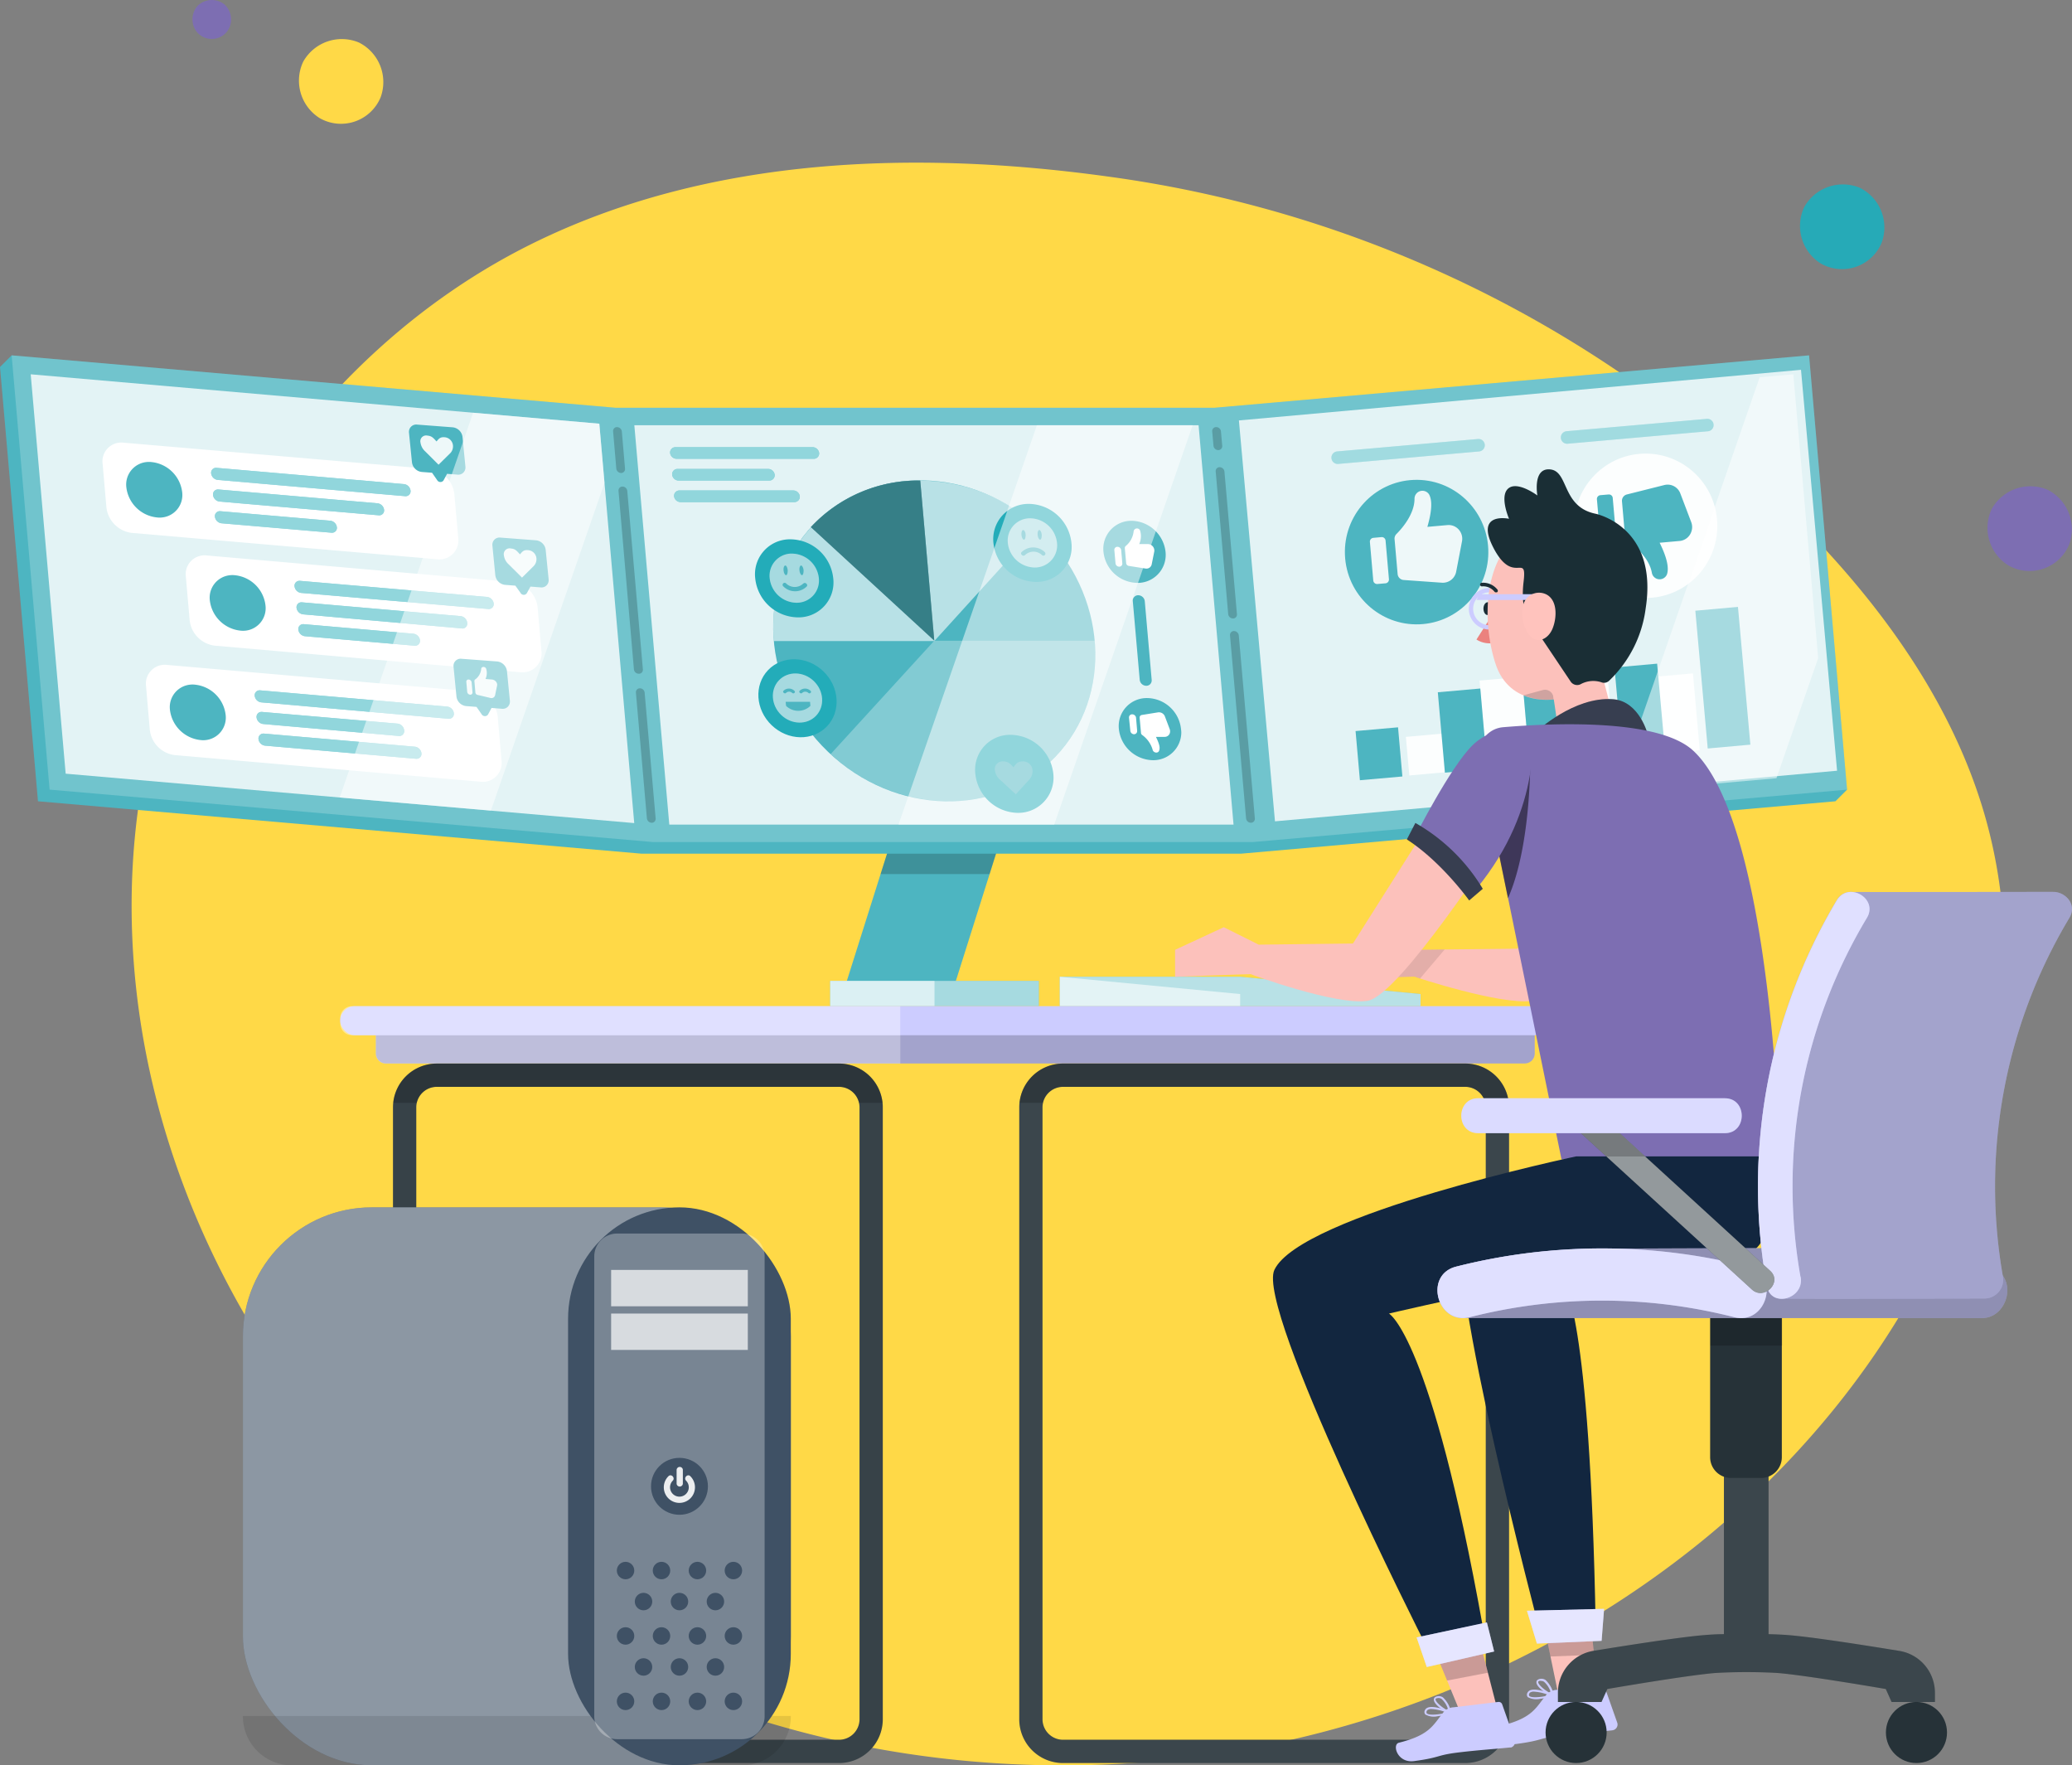 <svg xmlns="http://www.w3.org/2000/svg" width="440.96" height="375.598" viewBox="0 0 440.96 375.598">
  <rect x="0" y="0" width="440.96" height="375.598" fill="#808080" stroke="none"/>
  <g id="Grupo_1100047" data-name="Grupo 1100047" transform="translate(-212.353 -2068.403)">
    <g id="Grupo_1100046" data-name="Grupo 1100046">
      <g id="Grupo_1100045" data-name="Grupo 1100045">
        <g id="Grupo_1100044" data-name="Grupo 1100044">
          <g id="Grupo_1100043" data-name="Grupo 1100043">
            <path id="Trazado_873694" data-name="Trazado 873694" d="M238.884,74.282c-40.82-5.637-83.939-4.258-121.084,13.583C66.288,112.606,32.457,168.7,31.16,225.833S59.625,339.1,105.6,373.038,212.22,419,268.449,408.813c56.7-10.275,109.917-43.587,139.493-93.041,18.965-31.712,27.829-70.869,17.352-106.3-6.325-21.388-19.256-40.337-34.466-56.65A254.644,254.644,0,0,0,238.884,74.282Z" transform="translate(209.245 2031.68)" fill="#ffd947"/>
            <g id="Grupo_1099486" data-name="Grupo 1099486" transform="translate(-2625.688 11750.554)">
              <g id="Grupo_1099291" data-name="Grupo 1099291" transform="translate(2879 -9388.854) rotate(-90)">
                <path id="Trazado_873104" data-name="Trazado 873104" d="M1.7,7.454a4.316,4.316,0,0,0,5.641-.639A4.316,4.316,0,0,0,7.1,1.143,4.318,4.318,0,0,0,1.424.99,4.139,4.139,0,0,0,1.7,7.454Z" transform="translate(56.381 338.287)" fill="#fff"/>
                <path id="Trazado_873105" data-name="Trazado 873105" d="M1.7,7.454a4.316,4.316,0,0,0,5.643-.637A4.318,4.318,0,0,0,7.1,1.143,4.318,4.318,0,0,0,1.425.99,4.139,4.139,0,0,0,1.7,7.454Z" transform="translate(138.745 355.987)" fill="#ffd947"/>
                <path id="Trazado_873106" data-name="Trazado 873106" d="M1.7,7.454a4.314,4.314,0,0,0,5.641-.637A4.318,4.318,0,0,0,7.1,1.143,4.318,4.318,0,0,0,1.424.99,4.139,4.139,0,0,0,1.7,7.454Z" transform="translate(285.006 0)" fill="#7d6eb2"/>
                <path id="Trazado_873109" data-name="Trazado 873109" d="M5.6,17.394a9.415,9.415,0,0,0,11.659-4.607A9.418,9.418,0,0,0,13.2.93,9.415,9.415,0,0,0,1.164,4.452,9.128,9.128,0,0,0,5.6,17.394Z" transform="translate(236.065 342.099)" fill="#26aab7"/>
                <path id="Trazado_873110" data-name="Trazado 873110" d="M5.6,17.393a9.415,9.415,0,0,0,11.66-4.607A9.416,9.416,0,0,0,13.2.931,9.413,9.413,0,0,0,1.165,4.451,9.127,9.127,0,0,0,5.6,17.393Z" transform="translate(171.84 382.004)" fill="#7d6eb2"/>
                <path id="Trazado_873111" data-name="Trazado 873111" d="M5.6,17.393a9.412,9.412,0,0,0,11.658-4.606A9.414,9.414,0,0,0,13.2.931,9.412,9.412,0,0,0,1.165,4.451,9.127,9.127,0,0,0,5.6,17.393Z" transform="translate(0 107.56)" fill="#7d6eb2"/>
                <path id="Trazado_873113" data-name="Trazado 873113" d="M5.6,17.394a9.417,9.417,0,0,0,11.66-4.606A9.418,9.418,0,0,0,13.2.93,9.417,9.417,0,0,0,1.164,4.452,9.128,9.128,0,0,0,5.6,17.394Z" transform="translate(266.987 22.647)" fill="#ffd947"/>
                <circle id="Elipse_11485" data-name="Elipse 11485" cx="4.445" cy="4.445" r="4.445" transform="translate(20.396 359.765)" fill="none" stroke="#26aab7" stroke-linecap="round" stroke-linejoin="round" stroke-width="1.5"/>
              </g>
            </g>
            <g id="graficos15-15" transform="translate(169.173 2061.066)">
              <g id="freepik--Screens--inject-15" transform="translate(43.18 82.94)">
                <path id="Trazado_129486" data-name="Trazado 129486" d="M538.952,381.627h-23.2l11.142-35.267h23.2Z" transform="translate(-336.235 -246.295)" fill="#4db5c1"/>
                <path id="Trazado_129487" data-name="Trazado 129487" d="M536.51,356.658h23.2l3.255-10.3h-23.2Z" transform="translate(-349.109 -246.295)" opacity="0.2" style="isolation: isolate"/>
                <rect id="Rectángulo_30749" data-name="Rectángulo 30749" width="44.395" height="5.36" transform="translate(176.681 133.095)" fill="#4db5c1"/>
                <rect id="Rectángulo_30750" data-name="Rectángulo 30750" width="44.395" height="5.36" transform="translate(176.681 133.095)" fill="#fff" opacity="0.5" style="isolation: isolate"/>
                <rect id="Rectángulo_30751" data-name="Rectángulo 30751" width="22.196" height="5.36" transform="translate(176.681 133.095)" fill="#fff" opacity="0.6" style="isolation: isolate"/>
                <path id="Trazado_129488" data-name="Trazado 129488" d="M436.269,175.343l-8.084-92.4L301.654,94.093H174.144L45.657,82.94,43.18,85.417l8.084,92.4,128.487,11.153H307.261l126.531-11.153Z" transform="translate(-43.18 -82.94)" fill="#4db5c1"/>
                <path id="Trazado_129489" data-name="Trazado 129489" d="M440.312,175.343l-8.084-92.4L305.7,94.093H178.187L49.7,82.94l8.08,92.4L186.271,186.5H313.781Z" transform="translate(-47.223 -82.94)" fill="#fff" opacity="0.2" style="isolation: isolate"/>
                <rect id="Rectángulo_30752" data-name="Rectángulo 30752" width="120.108" height="85.641" transform="translate(263.662 13.847) rotate(-5.143)" fill="#fff" opacity="0.8" style="isolation: isolate"/>
                <path id="Trazado_129490" data-name="Trazado 129490" d="M790.629,135.088a1.335,1.335,0,1,1-.236-2.659l29.972-2.64a1.327,1.327,0,0,1,.262,2.64h0Z" transform="translate(-505.795 -111.989)" fill="#23acb9" opacity="0.5" style="isolation: isolate"/>
                <g id="Grupo_55817" data-name="Grupo 55817" transform="translate(283.381 17.794)" opacity="0.5">
                  <path id="Trazado_129491" data-name="Trazado 129491" d="M790.629,135.088a1.335,1.335,0,1,1-.236-2.659l29.972-2.64a1.327,1.327,0,0,1,.262,2.64h0Z" transform="translate(-789.176 -129.783)" fill="#fff" opacity="0.5" style="isolation: isolate"/>
                </g>
                <path id="Trazado_129492" data-name="Trazado 129492" d="M919.019,123.795a1.335,1.335,0,0,1-.236-2.659h0l29.972-2.636a1.326,1.326,0,0,1,.224,2.636Z" transform="translate(-585.414 -104.991)" fill="#23acb9" opacity="0.5" style="isolation: isolate"/>
                <g id="Grupo_55818" data-name="Grupo 55818" transform="translate(332.152 13.508)" opacity="0.5">
                  <path id="Trazado_129493" data-name="Trazado 129493" d="M919.019,123.795a1.335,1.335,0,0,1-.236-2.659h0l29.972-2.636a1.326,1.326,0,0,1,.224,2.636Z" transform="translate(-917.566 -118.499)" fill="#fff" opacity="0.5" style="isolation: isolate"/>
                </g>
                <ellipse id="Elipse_4328" data-name="Elipse 4328" cx="15.252" cy="15.362" rx="15.252" ry="15.362" transform="matrix(1, -0.04, 0.04, 1, 285.614, 27.11)" fill="#4db5c1"/>
                <g id="Grupo_55819" data-name="Grupo 55819" transform="translate(291.535 28.815)" opacity="0.9">
                  <path id="Trazado_129494" data-name="Trazado 129494" d="M813.976,194.573l-1.732.148a.817.817,0,0,1-.881-.741l-.718-8.2a.809.809,0,0,1,.726-.878h0l1.732-.16a.813.813,0,0,1,.878.741l.718,8.2A.813.813,0,0,1,813.976,194.573Z" transform="translate(-810.641 -174.886)" fill="#fff"/>
                  <path id="Trazado_129495" data-name="Trazado 129495" d="M824.8,168.047c1.117-1.1,3.913-4.22,3.9-7.575a1.683,1.683,0,0,1,3.081-.931c.619,1.079.76,3.119-.346,6.933l4.285-.38a2.872,2.872,0,0,1,2.784,1.519h0a2.929,2.929,0,0,1,.3,1.945l-1.238,6.458a2.894,2.894,0,0,1-3.039,2.34l-8.182-.581a1.386,1.386,0,0,1-1.238-1.238l-.646-7.366a1.371,1.371,0,0,1,.342-1.124Z" transform="translate(-819.199 -158.796)" fill="#fff"/>
                </g>
                <ellipse id="Elipse_4329" data-name="Elipse 4329" cx="15.252" cy="15.362" rx="15.252" ry="15.362" transform="matrix(0.999, -0.044, 0.044, 0.999, 334.315, 21.589)" fill="#fff" opacity="0.9" style="isolation: isolate"/>
                <path id="Trazado_129496" data-name="Trazado 129496" d="M940.327,160.856l-1.732.148a.817.817,0,0,0-.76.885h0l.718,8.182a.821.821,0,0,0,.874.76h0l1.732-.163a.817.817,0,0,0,.76-.885h0L941.2,161.6a.8.8,0,0,0-.859-.741Z" transform="translate(-597.981 -131.257)" fill="#4db5c1"/>
                <path id="Trazado_129497" data-name="Trazado 129497" d="M953.077,167.31c1.238.9,4.577,3.48,5.147,6.784a1.683,1.683,0,0,0,3.206.38c.422-1.162.213-3.206-1.546-6.758l4.27-.38a2.9,2.9,0,0,0,2.477-1.972h0a2.918,2.918,0,0,0,0-1.968l-2.351-6.188a2.883,2.883,0,0,0-3.392-1.77l-7.977,2.006a1.379,1.379,0,0,0-1.041,1.47l.642,7.354a1.387,1.387,0,0,0,.566,1.041Z" transform="translate(-606.682 -127.845)" fill="#4db5c1"/>
                <rect id="Rectángulo_30753" data-name="Rectángulo 30753" width="9.075" height="10.5" transform="translate(288.49 79.938) rotate(-5.04)" fill="#4db5c1"/>
                <rect id="Rectángulo_30754" data-name="Rectángulo 30754" width="9.112" height="8.242" transform="translate(299.195 81.179) rotate(-5.143)" fill="#fff" opacity="0.9" style="isolation: isolate"/>
                <rect id="Rectángulo_30755" data-name="Rectángulo 30755" width="9.075" height="18.868" transform="translate(314.875 69.196) rotate(-5.04)" fill="#fff" opacity="0.9" style="isolation: isolate"/>
                <rect id="Rectángulo_30756" data-name="Rectángulo 30756" width="9.075" height="21.121" transform="translate(332.767 65.367) rotate(-5.04)" fill="#fff" opacity="0.9" style="isolation: isolate"/>
                <rect id="Rectángulo_30757" data-name="Rectángulo 30757" width="9.075" height="16.414" transform="translate(351.253 68.467) rotate(-5.04)" fill="#fff" opacity="0.9" style="isolation: isolate"/>
                <rect id="Rectángulo_30758" data-name="Rectángulo 30758" width="9.075" height="17.17" transform="translate(305.993 71.683) rotate(-5.04)" fill="#4db5c1"/>
                <rect id="Rectángulo_30759" data-name="Rectángulo 30759" width="9.075" height="23.373" transform="translate(323.524 63.919) rotate(-5.04)" fill="#4db5c1"/>
                <rect id="Rectángulo_30760" data-name="Rectángulo 30760" width="9.112" height="18.944" transform="translate(343.592 66.414) rotate(-5.143)" fill="#4db5c1"/>
                <rect id="Rectángulo_30761" data-name="Rectángulo 30761" width="9.112" height="29.433" transform="translate(360.797 54.333) rotate(-5.143)" fill="#4db5c1"/>
                <path id="Trazado_129498" data-name="Trazado 129498" d="M60.38,93.56l7.442,84.973,121,10.511-7.43-84.973Z" transform="translate(-53.846 -89.526)" fill="#fff" opacity="0.8" style="isolation: isolate"/>
                <path id="Trazado_129499" data-name="Trazado 129499" d="M171.733,156.606l-64.916-5.6a6.188,6.188,0,0,1-5.387-5.349l-.817-9.36a3.992,3.992,0,0,1,3.445-4.482,3.922,3.922,0,0,1,1.075,0l64.958,5.569a6.078,6.078,0,0,1,5.371,5.349l.832,9.36a4.027,4.027,0,0,1-3.472,4.509A3.96,3.96,0,0,1,171.733,156.606Z" transform="translate(-78.775 -113.229)" fill="#fff"/>
                <path id="Trazado_129500" data-name="Trazado 129500" d="M125.79,149.069a4.8,4.8,0,0,1-4.179,5.364,4.718,4.718,0,0,1-1.246,0,7.309,7.309,0,0,1-6.458-6.389,4.817,4.817,0,0,1,4.179-5.379,4.881,4.881,0,0,1,1.246,0,7.316,7.316,0,0,1,6.458,6.4Z" transform="translate(-87.017 -119.952)" fill="#4db5c1"/>
                <path id="Trazado_129501" data-name="Trazado 129501" d="M162.861,148.507a1.592,1.592,0,0,1-1.4-1.387,1.037,1.037,0,0,1,.885-1.174,1.078,1.078,0,0,1,.349,0l39.8,3.453a1.584,1.584,0,0,1,1.4,1.387,1.037,1.037,0,0,1-.885,1.174.923.923,0,0,1-.353,0Z" transform="translate(-116.525 -122.004)" fill="#23acb9"/>
                <path id="Trazado_129502" data-name="Trazado 129502" d="M164.975,172.792a1.6,1.6,0,0,1-1.4-1.387,1.041,1.041,0,0,1,.885-1.174.919.919,0,0,1,.353,0l23.313,2.017a1.584,1.584,0,0,1,1.4,1.387,1.033,1.033,0,0,1-.9,1.162.968.968,0,0,1-.277,0Z" transform="translate(-117.834 -137.062)" fill="#23acb9"/>
                <path id="Trazado_129503" data-name="Trazado 129503" d="M163.931,160.631a1.592,1.592,0,0,1-1.4-1.387,1.041,1.041,0,0,1,.885-1.178,1.1,1.1,0,0,1,.353,0L197.53,161a1.592,1.592,0,0,1,1.4,1.387,1.037,1.037,0,0,1-.9,1.162,1.142,1.142,0,0,1-.277,0Z" transform="translate(-117.188 -129.52)" fill="#23acb9"/>
                <g id="Grupo_55820" data-name="Grupo 55820" transform="translate(44.928 23.929)" opacity="0.5">
                  <path id="Trazado_129504" data-name="Trazado 129504" d="M162.861,148.507a1.592,1.592,0,0,1-1.4-1.387,1.037,1.037,0,0,1,.885-1.174,1.078,1.078,0,0,1,.349,0l39.8,3.453a1.584,1.584,0,0,1,1.4,1.387,1.037,1.037,0,0,1-.885,1.174.923.923,0,0,1-.353,0Z" transform="translate(-161.453 -145.932)" fill="#fff"/>
                  <path id="Trazado_129505" data-name="Trazado 129505" d="M164.975,172.792a1.6,1.6,0,0,1-1.4-1.387,1.041,1.041,0,0,1,.885-1.174.919.919,0,0,1,.353,0l23.313,2.017a1.584,1.584,0,0,1,1.4,1.387,1.033,1.033,0,0,1-.9,1.162.968.968,0,0,1-.277,0Z" transform="translate(-162.762 -160.991)" fill="#fff"/>
                  <path id="Trazado_129506" data-name="Trazado 129506" d="M163.931,160.631a1.592,1.592,0,0,1-1.4-1.387,1.041,1.041,0,0,1,.885-1.178,1.1,1.1,0,0,1,.353,0L197.53,161a1.592,1.592,0,0,1,1.4,1.387,1.037,1.037,0,0,1-.9,1.162,1.142,1.142,0,0,1-.277,0Z" transform="translate(-162.116 -153.449)" fill="#fff"/>
                </g>
                <path id="Trazado_129507" data-name="Trazado 129507" d="M281.607,122.286l-7.6-.581a1.55,1.55,0,0,0-1.709,1.364,1.5,1.5,0,0,0,0,.38l.638,6.317a2.359,2.359,0,0,0,2.07,2.017l2.2.171,1.075,1.55a.8.8,0,0,0,1.09.323.779.779,0,0,0,.273-.236l.76-1.413,2.192.175a1.519,1.519,0,0,0,1.709-1.337,1.562,1.562,0,0,0,0-.38l-.619-6.313A2.348,2.348,0,0,0,281.607,122.286Z" transform="translate(-185.257 -106.973)" fill="#4db5c1"/>
                <g id="Grupo_55821" data-name="Grupo 55821" transform="translate(89.453 17.044)" opacity="0.9">
                  <path id="Trazado_129508" data-name="Trazado 129508" d="M279.719,131.217a3.115,3.115,0,0,1-1.018-1.873,1.234,1.234,0,0,1,.9-1.5,1.219,1.219,0,0,1,.608,0c.942.087,1.238.532,1.9,1.238.494-.57.76-.965,1.706-.893a1.926,1.926,0,0,1,1.8,1.785,2.1,2.1,0,0,1-.707,1.732l-2.363,2.329Z" transform="translate(-278.664 -127.809)" fill="#fff"/>
                </g>
                <path id="Trazado_129509" data-name="Trazado 129509" d="M218.4,219.819l-64.958-5.645a6.12,6.12,0,0,1-5.387-5.349l-.817-9.345a4.011,4.011,0,0,1,4.532-4.494l64.931,5.645a6.108,6.108,0,0,1,5.387,5.318l.817,9.36a4.008,4.008,0,0,1-4.52,4.494Z" transform="translate(-107.686 -152.4)" fill="#fff"/>
                <path id="Trazado_129510" data-name="Trazado 129510" d="M172.519,212.442a4.8,4.8,0,0,1-4.144,5.379,5,5,0,0,1-1.261,0,7.316,7.316,0,0,1-6.435-6.4,4.8,4.8,0,0,1,4.179-5.368,4.718,4.718,0,0,1,1.246,0,7.286,7.286,0,0,1,6.416,6.389Z" transform="translate(-116.021 -159.26)" fill="#4db5c1"/>
                <path id="Trazado_129511" data-name="Trazado 129511" d="M209.591,211.792a1.592,1.592,0,0,1-1.4-1.387,1.037,1.037,0,0,1,.885-1.174.923.923,0,0,1,.353,0l39.738,3.419a1.592,1.592,0,0,1,1.4,1.387,1.037,1.037,0,0,1-.885,1.174,1.106,1.106,0,0,1-.353,0Z" transform="translate(-145.503 -161.247)" fill="#23acb9"/>
                <path id="Trazado_129512" data-name="Trazado 129512" d="M211.706,236.05a1.611,1.611,0,0,1-1.4-1.4,1.045,1.045,0,0,1,.923-1.162.92.92,0,0,1,.251,0l23.313,2.032a1.584,1.584,0,0,1,1.4,1.387,1.037,1.037,0,0,1-.9,1.162,1.138,1.138,0,0,1-.277,0Z" transform="translate(-146.817 -176.293)" fill="#23acb9"/>
                <path id="Trazado_129513" data-name="Trazado 129513" d="M210.7,223.819a1.592,1.592,0,0,1-1.4-1.387,1.045,1.045,0,0,1,.9-1.166,1.139,1.139,0,0,1,.277,0l33.748,2.933a1.588,1.588,0,0,1,1.387,1.387,1.041,1.041,0,0,1-.809,1.227.924.924,0,0,1-.353,0Z" transform="translate(-146.189 -168.715)" fill="#23acb9"/>
                <g id="Grupo_55822" data-name="Grupo 55822" transform="translate(62.679 47.968)" opacity="0.5">
                  <path id="Trazado_129514" data-name="Trazado 129514" d="M209.591,211.792a1.592,1.592,0,0,1-1.4-1.387,1.037,1.037,0,0,1,.885-1.174.923.923,0,0,1,.353,0l39.738,3.419a1.592,1.592,0,0,1,1.4,1.387,1.037,1.037,0,0,1-.885,1.174,1.106,1.106,0,0,1-.353,0Z" transform="translate(-208.183 -209.215)" fill="#fff"/>
                  <path id="Trazado_129515" data-name="Trazado 129515" d="M211.706,236.05a1.611,1.611,0,0,1-1.4-1.4,1.045,1.045,0,0,1,.923-1.162.92.92,0,0,1,.251,0l23.313,2.032a1.584,1.584,0,0,1,1.4,1.387,1.037,1.037,0,0,1-.9,1.162,1.138,1.138,0,0,1-.277,0Z" transform="translate(-209.496 -224.261)" fill="#fff"/>
                  <path id="Trazado_129516" data-name="Trazado 129516" d="M210.7,223.819a1.592,1.592,0,0,1-1.4-1.387,1.045,1.045,0,0,1,.9-1.166,1.139,1.139,0,0,1,.277,0l33.748,2.933a1.588,1.588,0,0,1,1.387,1.387,1.041,1.041,0,0,1-.809,1.227.924.924,0,0,1-.353,0Z" transform="translate(-208.868 -216.683)" fill="#fff"/>
                </g>
                <path id="Trazado_129517" data-name="Trazado 129517" d="M328.338,185.57l-7.6-.581a1.52,1.52,0,0,0-1.709,1.333,1.56,1.56,0,0,0,0,.38l.619,6.313a2.34,2.34,0,0,0,2.066,2.032l2.2.171L325,196.738a.79.79,0,0,0,1.064.346.851.851,0,0,0,.285-.247l.779-1.421,2.181.171a1.519,1.519,0,0,0,1.687-1.364,1.606,1.606,0,0,0,0-.357l-.631-6.3A2.317,2.317,0,0,0,328.338,185.57Z" transform="translate(-214.236 -146.215)" fill="#4db5c1"/>
                <g id="Grupo_55823" data-name="Grupo 55823" transform="translate(107.209 41.06)" opacity="0.9">
                  <path id="Trazado_129518" data-name="Trazado 129518" d="M326.457,194.437a3.039,3.039,0,0,1-1.014-1.88,1.235,1.235,0,0,1,1.519-1.485c.931.072,1.238.532,1.9,1.238.482-.57.76-.98,1.694-.893a1.9,1.9,0,0,1,1.808,1.782,2.127,2.127,0,0,1-.707,1.721l-2.363,2.34Z" transform="translate(-325.407 -191.029)" fill="#fff"/>
                </g>
                <path id="Trazado_129519" data-name="Trazado 129519" d="M196.093,281.118l-64.958-5.645a6.1,6.1,0,0,1-5.387-5.349l-.805-9.345a4.008,4.008,0,0,1,3.457-4.5,3.958,3.958,0,0,1,1.06,0l64.958,5.645a6.1,6.1,0,0,1,5.36,5.352l.817,9.345a4.011,4.011,0,0,1-3.457,4.5A3.966,3.966,0,0,1,196.093,281.118Z" transform="translate(-93.863 -190.412)" fill="#fff"/>
                <path id="Trazado_129520" data-name="Trazado 129520" d="M150.187,273.736a4.805,4.805,0,0,1-5.409,5.375,7.32,7.32,0,0,1-6.439-6.4,4.805,4.805,0,0,1,4.179-5.368,4.688,4.688,0,0,1,1.242,0,7.312,7.312,0,0,1,6.427,6.393Z" transform="translate(-102.168 -197.268)" fill="#4db5c1"/>
                <path id="Trazado_129521" data-name="Trazado 129521" d="M187.274,273.116a1.58,1.58,0,0,1-1.4-1.387,1.041,1.041,0,0,1,.9-1.166.97.97,0,0,1,.277,0l39.8,3.453a1.6,1.6,0,0,1,1.4,1.424,1.037,1.037,0,0,1-.9,1.162.874.874,0,0,1-.281,0Z" transform="translate(-131.664 -199.285)" fill="#23acb9"/>
                <path id="Trazado_129522" data-name="Trazado 129522" d="M189.388,297.35a1.6,1.6,0,0,1-1.4-1.387,1.056,1.056,0,0,1,.912-1.178,1.04,1.04,0,0,1,.266,0l32.1,2.784a1.6,1.6,0,0,1,1.4,1.387,1.045,1.045,0,0,1-.885,1.178,1.1,1.1,0,0,1-.353,0Z" transform="translate(-132.974 -214.307)" fill="#23acb9"/>
                <path id="Trazado_129523" data-name="Trazado 129523" d="M188.312,285.217a1.591,1.591,0,0,1-1.4-1.386,1.041,1.041,0,0,1,.885-1.174,1.1,1.1,0,0,1,.353,0l28.768,2.477a1.607,1.607,0,0,1,1.4,1.387,1.053,1.053,0,0,1-1.238,1.238Z" transform="translate(-132.307 -206.782)" fill="#23acb9"/>
                <g id="Grupo_55824" data-name="Grupo 55824" transform="translate(54.202 71.269)" opacity="0.5">
                  <path id="Trazado_129524" data-name="Trazado 129524" d="M187.274,273.116a1.58,1.58,0,0,1-1.4-1.387,1.041,1.041,0,0,1,.9-1.166.97.97,0,0,1,.277,0l39.8,3.453a1.6,1.6,0,0,1,1.4,1.424,1.037,1.037,0,0,1-.9,1.162.874.874,0,0,1-.281,0Z" transform="translate(-185.867 -270.554)" fill="#fff"/>
                  <path id="Trazado_129525" data-name="Trazado 129525" d="M189.388,297.35a1.6,1.6,0,0,1-1.4-1.387,1.056,1.056,0,0,1,.912-1.178,1.04,1.04,0,0,1,.266,0l32.1,2.784a1.6,1.6,0,0,1,1.4,1.387,1.045,1.045,0,0,1-.885,1.178,1.1,1.1,0,0,1-.353,0Z" transform="translate(-187.176 -285.576)" fill="#fff"/>
                  <path id="Trazado_129526" data-name="Trazado 129526" d="M188.312,285.217a1.591,1.591,0,0,1-1.4-1.386,1.041,1.041,0,0,1,.885-1.174,1.1,1.1,0,0,1,.353,0l28.768,2.477a1.607,1.607,0,0,1,1.4,1.387,1.053,1.053,0,0,1-1.238,1.238Z" transform="translate(-186.51 -278.05)" fill="#fff"/>
                </g>
                <path id="Trazado_129527" data-name="Trazado 129527" d="M306.565,253.438l-7.6-.57a1.52,1.52,0,0,0-1.706,1.732l.619,6.313a2.317,2.317,0,0,0,2.066,2.021l2.2.171,1.079,1.55a.817.817,0,0,0,1.109.315.862.862,0,0,0,.251-.217l.76-1.424,2.192.175a1.52,1.52,0,0,0,1.709-1.337,1.558,1.558,0,0,0,0-.4l-.619-6.3A2.367,2.367,0,0,0,306.565,253.438Z" transform="translate(-200.734 -188.309)" fill="#4db5c1"/>
                <path id="Trazado_129528" data-name="Trazado 129528" d="M305.229,267.729h0a.684.684,0,0,1-.608-.593l-.186-2.131a.456.456,0,0,1,.4-.505h.106a.7.7,0,0,1,.619.6l.186,2.12a.456.456,0,0,1-.4.509A.411.411,0,0,1,305.229,267.729Z" transform="translate(-205.19 -195.531)" fill="#fff" opacity="0.9" style="isolation: isolate"/>
                <path id="Trazado_129529" data-name="Trazado 129529" d="M309.1,260.145a3.1,3.1,0,0,0,1.311-2.23c0-.532.76-.631,1.041-.125a3.039,3.039,0,0,1-.122,2.23l1.436.125a1.231,1.231,0,0,1,.927.653h0a.912.912,0,0,1,.1.646l-.422,2.028a.79.79,0,0,1-.946.6l-.068-.019L309.6,263.4a.566.566,0,0,1-.422-.482l-.213-2.477A.441.441,0,0,1,309.1,260.145Z" transform="translate(-208.005 -191.165)" fill="#fff" opacity="0.9" style="isolation: isolate"/>
                <path id="Trazado_129530" data-name="Trazado 129530" d="M398.56,122.08,406,207.053H526.082l-7.438-84.973Z" transform="translate(-263.562 -107.212)" fill="#fff" opacity="0.8" style="isolation: isolate"/>
                <g id="Grupo_55825" data-name="Grupo 55825" transform="translate(135.328 70.842)" opacity="0.2">
                  <path id="Trazado_129531" data-name="Trazado 129531" d="M402.787,298.034h0a1.052,1.052,0,0,1-1.014-.931l-2.34-26.75a.84.84,0,0,1,.76-.923h.1a1.018,1.018,0,0,1,1,.931l2.34,26.75a.843.843,0,0,1-.76.927Z" transform="translate(-399.428 -269.43)"/>
                </g>
                <g id="Grupo_55826" data-name="Grupo 55826" transform="translate(131.627 27.92)" opacity="0.2">
                  <path id="Trazado_129532" data-name="Trazado 129532" d="M393.984,196.262h0a1.045,1.045,0,0,1-1.014-.931l-3.278-37.968a.836.836,0,0,1,.76-.923h.091a1.033,1.033,0,0,1,1.014.927l3.32,37.968a.843.843,0,0,1-.76.927Z" transform="translate(-389.687 -156.44)"/>
                </g>
                <g id="Grupo_55827" data-name="Grupo 55827" transform="translate(130.475 15.268)" opacity="0.2">
                  <path id="Trazado_129533" data-name="Trazado 129533" d="M388.354,132.894h0a1.052,1.052,0,0,1-1.014-.927l-.68-7.909a.828.828,0,0,1,.722-.923.635.635,0,0,1,.118,0h0a1.045,1.045,0,0,1,1.018.931l.68,7.909a.84.84,0,0,1-.76.923Z" transform="translate(-386.654 -123.133)"/>
                </g>
                <g id="Grupo_55828" data-name="Grupo 55828" transform="translate(261.76 58.657)" opacity="0.2">
                  <path id="Trazado_129534" data-name="Trazado 129534" d="M736.7,278.142h0a1.041,1.041,0,0,1-1.014-.931l-3.419-38.933a.839.839,0,0,1,.76-.923.509.509,0,0,1,.107,0h0a1.041,1.041,0,0,1,1,.927l3.419,38.933a.843.843,0,0,1-.76.927Z" transform="translate(-732.258 -237.353)"/>
                </g>
                <g id="Grupo_55829" data-name="Grupo 55829" transform="translate(258.719 23.799)" opacity="0.2">
                  <path id="Trazado_129535" data-name="Trazado 129535" d="M727.933,177.773h0a1.041,1.041,0,0,1-1.014-.931l-2.659-30.329a.828.828,0,0,1,.726-.923h.118a1.033,1.033,0,0,1,1.014.931l2.659,30.329a.839.839,0,0,1-.76.927Z" transform="translate(-724.254 -145.59)"/>
                </g>
                <g id="Grupo_55830" data-name="Grupo 55830" transform="translate(257.973 15.263)" opacity="0.2">
                  <path id="Trazado_129536" data-name="Trazado 129536" d="M723.569,128.013h0a1.014,1.014,0,0,1-1-.927l-.273-3.039a.847.847,0,0,1,.76-.927h.1a1.014,1.014,0,0,1,1,.931l.273,3.039a.843.843,0,0,1-.76.923Z" transform="translate(-722.289 -123.12)"/>
                </g>
                <path id="Trazado_129537" data-name="Trazado 129537" d="M677.813,218.545a1.14,1.14,0,0,1,1.06-1.235h.1a1.417,1.417,0,0,1,1.387,1.238l1.474,16.786a1.139,1.139,0,0,1-1.06,1.235h-.1a1.413,1.413,0,0,1-1.386-1.238Z" transform="translate(-436.733 -166.267)" fill="#4db5c1"/>
                <path id="Trazado_129538" data-name="Trazado 129538" d="M419.98,136.843a1.413,1.413,0,0,1-1.387-1.238,1.14,1.14,0,0,1,1.064-1.235h29.269a1.417,1.417,0,0,1,1.387,1.238,1.14,1.14,0,0,1-1.064,1.235Z" transform="translate(-275.983 -114.833)" fill="#23acb9"/>
                <path id="Trazado_129539" data-name="Trazado 129539" d="M422.2,161.093a1.413,1.413,0,0,1-1.386-1.238,1.14,1.14,0,0,1,1.06-1.235h24.312a1.413,1.413,0,0,1,1.387,1.238,1.14,1.14,0,0,1-1.064,1.235H422.2Z" transform="translate(-277.359 -129.871)" fill="#23acb9"/>
                <path id="Trazado_129540" data-name="Trazado 129540" d="M421.13,149.033a1.406,1.406,0,0,1-1.387-1.238,1.14,1.14,0,0,1,1.06-1.235h19.373a1.413,1.413,0,0,1,1.387,1.238,1.14,1.14,0,0,1-1.06,1.235Z" transform="translate(-276.696 -122.393)" fill="#23acb9"/>
                <g id="Grupo_55831" data-name="Grupo 55831" transform="translate(142.606 19.537)" opacity="0.5">
                  <path id="Trazado_129541" data-name="Trazado 129541" d="M419.98,136.843a1.413,1.413,0,0,1-1.387-1.238,1.14,1.14,0,0,1,1.064-1.235h29.269a1.417,1.417,0,0,1,1.387,1.238,1.14,1.14,0,0,1-1.064,1.235Z" transform="translate(-418.589 -134.37)" fill="#fff"/>
                  <path id="Trazado_129542" data-name="Trazado 129542" d="M422.2,161.093a1.413,1.413,0,0,1-1.386-1.238,1.14,1.14,0,0,1,1.06-1.235h24.312a1.413,1.413,0,0,1,1.387,1.238,1.14,1.14,0,0,1-1.064,1.235H422.2Z" transform="translate(-419.966 -149.408)" fill="#fff"/>
                  <path id="Trazado_129543" data-name="Trazado 129543" d="M421.13,149.033a1.406,1.406,0,0,1-1.387-1.238,1.14,1.14,0,0,1,1.06-1.235h19.373a1.413,1.413,0,0,1,1.387,1.238,1.14,1.14,0,0,1-1.06,1.235Z" transform="translate(-419.302 -141.929)" fill="#fff"/>
                </g>
                <path id="Trazado_129544" data-name="Trazado 129544" d="M674.542,182.209a5.96,5.96,0,0,1-5.276,6.568,5.54,5.54,0,0,1-.76.03,7.339,7.339,0,0,1-7.176-6.6,5.953,5.953,0,0,1,5.261-6.572,5.831,5.831,0,0,1,.76-.038A7.43,7.43,0,0,1,674.542,182.209Z" transform="translate(-426.491 -140.4)" fill="#4db5c1"/>
                <path id="Trazado_129545" data-name="Trazado 129545" d="M668.523,194.4h0a.79.79,0,0,1-.794-.729l-.247-2.773a.653.653,0,0,1,.577-.726h.091a.813.813,0,0,1,.79.729l.235,2.773a.653.653,0,0,1-.577.726Z" transform="translate(-430.327 -149.437)" fill="#fff"/>
                <path id="Trazado_129546" data-name="Trazado 129546" d="M673.523,183.649a4.661,4.661,0,0,0,1.7-3.1.718.718,0,0,1,1.348-.273,4.034,4.034,0,0,1-.163,2.948h1.835a1.379,1.379,0,0,1,1.238.76h0a1.337,1.337,0,0,1,.133.84l-.543,2.708a1.14,1.14,0,0,1-1.326.893l-3.552-.558a.668.668,0,0,1-.558-.593l-.285-3.183A.581.581,0,0,1,673.523,183.649Z" transform="translate(-433.967 -143.068)" fill="#fff"/>
                <path id="Trazado_129547" data-name="Trazado 129547" d="M683.19,281.5a7.347,7.347,0,0,0-7.183-6.61,5.953,5.953,0,0,0-6.078,5.842,6.445,6.445,0,0,0,.034.76,7.423,7.423,0,0,0,7.21,6.617,5.953,5.953,0,0,0,6.078-5.842A6.481,6.481,0,0,0,683.19,281.5Z" transform="translate(-431.846 -201.972)" fill="#4db5c1"/>
                <path id="Trazado_129548" data-name="Trazado 129548" d="M676.36,284h0a.657.657,0,0,0-.672.638.732.732,0,0,0,0,.091l.285,2.773a.809.809,0,0,0,.794.733h0a.657.657,0,0,0,.657-.653.281.281,0,0,0,0-.08l-.236-2.784A.824.824,0,0,0,676.36,284Z" transform="translate(-435.417 -207.623)" fill="#fff"/>
                <path id="Trazado_129549" data-name="Trazado 129549" d="M682.164,287.673a5.888,5.888,0,0,1,2.241,3.107c.11.707,1.14.915,1.386.27s.1-1.36-.669-2.955h1.858a1.139,1.139,0,0,0,1.086-.76h0a1.284,1.284,0,0,0,0-.843l-1.026-2.72a1.371,1.371,0,0,0-1.474-.893l-3.453.558a.539.539,0,0,0-.46.593l.285,3.168A.619.619,0,0,0,682.164,287.673Z" transform="translate(-439.116 -206.921)" fill="#fff"/>
                <ellipse id="Elipse_4330" data-name="Elipse 4330" cx="32.684" cy="35.677" rx="32.684" ry="35.677" transform="translate(150.456 59.685) rotate(-46.25)" fill="#4db5c1"/>
                <path id="Trazado_129550" data-name="Trazado 129550" d="M532.69,162.973a37.125,37.125,0,0,0-25.018-9.9c-18.853,0-32.806,15.29-31.149,34.143h34.143Z" transform="translate(-311.826 -126.43)" fill="#fff" opacity="0.6" style="isolation: isolate"/>
                <path id="Trazado_129551" data-name="Trazado 129551" d="M497.47,162.967l26.257,24.141-2.982-34.044a31.149,31.149,0,0,0-23.275,9.9Z" transform="translate(-324.899 -126.423)" opacity="0.2" style="isolation: isolate"/>
                <path id="Trazado_129552" data-name="Trazado 129552" d="M497.47,162.967l26.257,24.141-2.982-34.044a31.149,31.149,0,0,0-23.275,9.9Z" transform="translate(-324.899 -126.423)" fill="#4db5c1"/>
                <path id="Trazado_129553" data-name="Trazado 129553" d="M497.47,162.967l26.257,24.141-2.982-34.044a31.149,31.149,0,0,0-23.275,9.9Z" transform="translate(-324.899 -126.423)" opacity="0.3" style="isolation: isolate"/>
                <path id="Trazado_129554" data-name="Trazado 129554" d="M533.619,276.944c18.853,0,32.806-15.29,31.149-34.154H530.622l-22.032,24.1A37.14,37.14,0,0,0,533.619,276.944Z" transform="translate(-331.795 -182.068)" fill="#fff" opacity="0.3" style="isolation: isolate"/>
                <path id="Trazado_129555" data-name="Trazado 129555" d="M606.117,303.777a7.506,7.506,0,0,1-6.651,8.266,8.361,8.361,0,0,1-.923.042,9.25,9.25,0,0,1-9.026-8.308,7.434,7.434,0,0,1,6.507-8.247,7.219,7.219,0,0,1,1.071-.046A9.246,9.246,0,0,1,606.117,303.777Z" transform="translate(-381.948 -214.743)" fill="#23acb9"/>
                <path id="Trazado_129556" data-name="Trazado 129556" d="M601.777,314.4a3.3,3.3,0,0,1-1.238-2.116,1.637,1.637,0,0,1,1.333-1.9,1.52,1.52,0,0,1,.414-.019c1.09,0,1.5.505,2.192,1.238.57-.718.889-1.238,1.979-1.238a2.009,2.009,0,0,1,2.082,1.9,2.727,2.727,0,0,1-.821,2.116l-2.735,2.982Z" transform="translate(-388.8 -223.972)" fill="#4db5c1"/>
                <path id="Trazado_129557" data-name="Trazado 129557" d="M482.815,194.277a7.43,7.43,0,0,1-6.5,8.258,7.918,7.918,0,0,1-1.083.049,9.246,9.246,0,0,1-9.022-8.308,7.426,7.426,0,0,1,6.507-8.247,7.149,7.149,0,0,1,1.067-.046A9.235,9.235,0,0,1,482.815,194.277Z" transform="translate(-305.485 -146.838)" fill="#23acb9"/>
                <path id="Trazado_129558" data-name="Trazado 129558" d="M484.81,199.243a4.718,4.718,0,0,1-4.209,5.174,4.574,4.574,0,0,1-.558.027,5.827,5.827,0,0,1-5.7-5.238,4.718,4.718,0,0,1,4.179-5.2,4.536,4.536,0,0,1,.612-.015A5.82,5.82,0,0,1,484.81,199.243Z" transform="translate(-310.541 -151.805)" fill="#4db5c1"/>
                <path id="Trazado_129559" data-name="Trazado 129559" d="M484.81,199.243a4.718,4.718,0,0,1-4.209,5.174,4.574,4.574,0,0,1-.558.027,5.827,5.827,0,0,1-5.7-5.238,4.718,4.718,0,0,1,4.179-5.2,4.536,4.536,0,0,1,.612-.015A5.82,5.82,0,0,1,484.81,199.243Z" transform="translate(-310.541 -151.805)" fill="#fff" opacity="0.5" style="isolation: isolate"/>
                <path id="Trazado_129560" data-name="Trazado 129560" d="M486.023,210.494a2.614,2.614,0,0,1-3.628,0,.434.434,0,0,0-.669.555.573.573,0,0,0,.087.08,3.525,3.525,0,0,0,4.938,0c.38-.38-.3-1.029-.7-.634Z" transform="translate(-315.074 -161.943)" fill="#4db5c1"/>
                <path id="Trazado_129561" data-name="Trazado 129561" d="M483.028,201.679c0,.566-.11,1.026-.357,1.026s-.486-.46-.536-1.026.114-1.029.38-1.029S482.979,201.163,483.028,201.679Z" transform="translate(-315.384 -155.936)" fill="#4db5c1"/>
                <path id="Trazado_129562" data-name="Trazado 129562" d="M491.923,201.679c0,.566-.114,1.026-.349,1.026s-.482-.46-.543-1.026.11-1.029.361-1.029S491.873,201.163,491.923,201.679Z" transform="translate(-320.898 -155.936)" fill="#4db5c1"/>
                <path id="Trazado_129563" data-name="Trazado 129563" d="M616.268,174.441a7.43,7.43,0,0,1-6.507,8.247,7.778,7.778,0,0,1-1.071.049,9.246,9.246,0,0,1-9.022-8.3,7.5,7.5,0,0,1,6.652-8.262,6.838,6.838,0,0,1,.923-.042,9.246,9.246,0,0,1,9.026,8.3Z" transform="translate(-388.248 -134.532)" fill="#23acb9"/>
                <path id="Trazado_129564" data-name="Trazado 129564" d="M618.236,179.453a4.722,4.722,0,0,1-4.179,5.2c-.194.019-.38.027-.585.027a5.831,5.831,0,0,1-5.7-5.227,4.729,4.729,0,0,1,4.179-5.208,4.277,4.277,0,0,1,.585-.027A5.831,5.831,0,0,1,618.236,179.453Z" transform="translate(-393.285 -139.544)" fill="#4db5c1"/>
                <path id="Trazado_129565" data-name="Trazado 129565" d="M618.236,179.453a4.722,4.722,0,0,1-4.179,5.2c-.194.019-.38.027-.585.027a5.831,5.831,0,0,1-5.7-5.227,4.729,4.729,0,0,1,4.179-5.208,4.277,4.277,0,0,1,.585-.027A5.831,5.831,0,0,1,618.236,179.453Z" transform="translate(-393.285 -139.544)" fill="#fff" opacity="0.5" style="isolation: isolate"/>
                <path id="Trazado_129566" data-name="Trazado 129566" d="M616.047,192.169a2.6,2.6,0,0,1,3.639,0,.433.433,0,0,0,.581-.642h0a3.548,3.548,0,0,0-4.938,0c-.38.38.308,1.026.691.642Z" transform="translate(-397.919 -149.658)" fill="#4db5c1"/>
                <path id="Trazado_129567" data-name="Trazado 129567" d="M616.318,181.8c0,.57-.11,1.026-.357,1.026s-.486-.456-.536-1.026.114-1.029.361-1.029S616.318,181.237,616.318,181.8Z" transform="translate(-398.042 -143.607)" fill="#4db5c1"/>
                <path id="Trazado_129568" data-name="Trazado 129568" d="M625.366,181.8c0,.57-.114,1.026-.349,1.026s-.482-.456-.532-1.026.1-1.029.35-1.029S625.316,181.237,625.366,181.8Z" transform="translate(-403.659 -143.607)" fill="#4db5c1"/>
                <ellipse id="Elipse_4331" data-name="Elipse 4331" cx="7.947" cy="8.665" rx="7.947" ry="8.665" transform="translate(157.967 72.707) rotate(-46.25)" fill="#23acb9"/>
                <ellipse id="Elipse_4332" data-name="Elipse 4332" cx="5.003" cy="5.459" rx="5.003" ry="5.459" transform="translate(162.321 72.748) rotate(-46.25)" fill="#4db5c1"/>
                <ellipse id="Elipse_4333" data-name="Elipse 4333" cx="5.003" cy="5.459" rx="5.003" ry="5.459" transform="translate(162.321 72.748) rotate(-46.25)" fill="#fff" opacity="0.5" style="isolation: isolate"/>
                <path id="Trazado_129569" data-name="Trazado 129569" d="M483.417,277.858a3.715,3.715,0,0,0,5.185,0l-.08-.858H483.33Z" transform="translate(-316.13 -203.283)" fill="#4db5c1"/>
                <path id="Trazado_129570" data-name="Trazado 129570" d="M484.3,270.033a1.649,1.649,0,0,0-2.279,0c-.311.273.209.76.52.471a.927.927,0,0,1,1.311,0C484.234,270.789,484.652,270.307,484.3,270.033Z" transform="translate(-315.261 -198.679)" fill="#4db5c1"/>
                <path id="Trazado_129571" data-name="Trazado 129571" d="M493.336,270.036a1.652,1.652,0,0,0-2.279,0c-.308.273.213.76.52.471a.953.953,0,0,1,1.326,0C493.248,270.792,493.7,270.309,493.336,270.036Z" transform="translate(-320.864 -198.681)" fill="#4db5c1"/>
                <path id="Trazado_129572" data-name="Trazado 129572" d="M675.309,430.99H636.92v6.241H713.7v-2.564Z" transform="translate(-411.376 -298.776)" fill="#4db5c1"/>
                <path id="Trazado_129573" data-name="Trazado 129573" d="M675.309,430.99H636.92v6.241H713.7v-2.564Z" transform="translate(-411.376 -298.776)" fill="#fff" opacity="0.6" style="isolation: isolate"/>
                <path id="Trazado_129574" data-name="Trazado 129574" d="M675.309,437.231H636.92V430.99l38.389,3.677Z" transform="translate(-411.376 -298.776)" fill="#fff" opacity="0.6" style="isolation: isolate"/>
                <g id="Grupo_55832" data-name="Grupo 55832" transform="translate(343.88 4.034)" opacity="0.5">
                  <path id="Trazado_129575" data-name="Trazado 129575" d="M991.5,153.936,986.21,93.56l-7.157.631L948.44,182.522l34.181-3.02Z" transform="translate(-948.44 -93.56)" fill="#fff"/>
                </g>
                <g id="Grupo_55833" data-name="Grupo 55833" transform="translate(191.215 14.868)" opacity="0.5">
                  <path id="Trazado_129576" data-name="Trazado 129576" d="M579.69,207.053l29.463-84.973h-33.14L546.55,207.053Z" transform="translate(-546.55 -122.08)" fill="#fff"/>
                </g>
                <path id="Trazado_129577" data-name="Trazado 129577" d="M265.675,199.735,289.85,130l-1.1-12.589-26.861-2.34L233.5,196.936Z" transform="translate(-161.203 -102.865)" fill="#fff" opacity="0.5" style="isolation: isolate"/>
              </g>
              <g id="freepik--Table--inject-15" transform="translate(115.564 221.406)">
                <path id="Trazado_129578" data-name="Trazado 129578" d="M253.57,460.09h246.7v5.261a2.131,2.131,0,0,1-2.131,2.131H255.781a2.131,2.131,0,0,1-2.131-2.131h0V460.09Z" transform="translate(-246.033 -455.288)" fill="#ccf"/>
                <path id="Trazado_129579" data-name="Trazado 129579" d="M253.57,460.09h246.7v5.261a2.131,2.131,0,0,1-2.131,2.131H255.781a2.131,2.131,0,0,1-2.131-2.131h0V460.09Z" transform="translate(-246.033 -455.288)" opacity="0.2" style="isolation: isolate"/>
                <path id="Trazado_129580" data-name="Trazado 129580" d="M253.57,460.09H365.252v7.43H255.75a2.131,2.131,0,0,1-2.131-2.146h0v-5.246h0Z" transform="translate(-246.033 -455.288)" fill="#fff" opacity="0.3" style="isolation: isolate"/>
                <rect id="Rectángulo_30762" data-name="Rectángulo 30762" width="261.757" height="6.188" rx="3.094" transform="translate(0 0)" fill="#ccf"/>
                <path id="Trazado_129581" data-name="Trazado 129581" d="M236.3,447.45H352.987v6.188H236.3a2.473,2.473,0,0,1-2.477-2.473V450a2.481,2.481,0,0,1,2.4-2.549Z" transform="translate(-233.784 -447.45)" fill="#fff" opacity="0.4" style="isolation: isolate"/>
                <path id="Trazado_129582" data-name="Trazado 129582" d="M358.275,628.427H272.661a9.31,9.31,0,0,1-9.311-9.31v-130.2a9.311,9.311,0,0,1,9.311-9.311h85.615a9.311,9.311,0,0,1,9.311,9.311v130.2a9.31,9.31,0,0,1-9.311,9.31ZM272.661,484.563a4.368,4.368,0,0,0-4.357,4.357v130.2a4.365,4.365,0,0,0,4.357,4.357h85.615a4.368,4.368,0,0,0,4.361-4.357v-130.2a4.372,4.372,0,0,0-4.361-4.357Z" transform="translate(-252.098 -467.393)" fill="#263238"/>
                <g id="Grupo_55834" data-name="Grupo 55834" transform="translate(11.252 12.217)" opacity="0.4">
                  <path id="Trazado_129583" data-name="Trazado 129583" d="M358.275,628.427H272.661a9.31,9.31,0,0,1-9.311-9.31v-130.2a9.311,9.311,0,0,1,9.311-9.311h85.615a9.311,9.311,0,0,1,9.311,9.311v130.2a9.31,9.31,0,0,1-9.311,9.31ZM272.661,484.563a4.368,4.368,0,0,0-4.357,4.357v130.2a4.365,4.365,0,0,0,4.357,4.357h85.615a4.368,4.368,0,0,0,4.361-4.357v-130.2a4.372,4.372,0,0,0-4.361-4.357Z" transform="translate(-263.35 -479.61)" fill="#fff" opacity="0.2" style="isolation: isolate"/>
                </g>
                <path id="Trazado_129584" data-name="Trazado 129584" d="M358.356,479.61H272.741a9.326,9.326,0,0,0-9.261,8.357h5.014a4.357,4.357,0,0,1,4.247-3.419h85.615a4.357,4.357,0,0,1,4.247,3.419h5.014a9.322,9.322,0,0,0-9.261-8.357Z" transform="translate(-252.179 -467.393)" opacity="0.2" style="isolation: isolate"/>
                <path id="Trazado_129585" data-name="Trazado 129585" d="M709.135,628.427H623.517a9.307,9.307,0,0,1-9.307-9.311v-130.2a9.311,9.311,0,0,1,9.307-9.311h85.619a9.322,9.322,0,0,1,9.311,9.311v130.2A9.322,9.322,0,0,1,709.135,628.427ZM623.517,484.563a4.369,4.369,0,0,0-4.357,4.357v130.2a4.369,4.369,0,0,0,4.357,4.357h85.619a4.368,4.368,0,0,0,4.357-4.357v-130.2a4.368,4.368,0,0,0-4.357-4.357Z" transform="translate(-469.677 -467.393)" fill="#263238"/>
                <path id="Trazado_129586" data-name="Trazado 129586" d="M709.135,628.427H623.517a9.307,9.307,0,0,1-9.307-9.311v-130.2a9.311,9.311,0,0,1,9.307-9.311h85.619a9.322,9.322,0,0,1,9.311,9.311v130.2A9.322,9.322,0,0,1,709.135,628.427ZM623.517,484.563a4.369,4.369,0,0,0-4.357,4.357v130.2a4.369,4.369,0,0,0,4.357,4.357h85.619a4.368,4.368,0,0,0,4.357-4.357v-130.2a4.368,4.368,0,0,0-4.357-4.357Z" transform="translate(-469.677 -467.393)" fill="#fff" opacity="0.1" style="isolation: isolate"/>
                <path id="Trazado_129587" data-name="Trazado 129587" d="M709.216,479.61H623.6a9.318,9.318,0,0,0-9.257,8.357h4.938a4.372,4.372,0,0,1,4.258-3.419h85.642a4.361,4.361,0,0,1,4.285,3.468h5.01A9.322,9.322,0,0,0,709.216,479.61Z" transform="translate(-469.758 -467.393)" opacity="0.2" style="isolation: isolate"/>
              </g>
              <g id="freepik--Device--inject-15" transform="translate(94.876 264.214)">
                <rect id="Rectángulo_30763" data-name="Rectángulo 30763" width="116.605" height="118.709" rx="27.44" transform="translate(0 0)" fill="#3f5165"/>
                <rect id="Rectángulo_30764" data-name="Rectángulo 30764" width="116.605" height="118.709" rx="27.44" transform="translate(0 0)" fill="#fff" opacity="0.4" style="isolation: isolate"/>
                <path id="Trazado_129588" data-name="Trazado 129588" d="M179.27,845v.076a10.424,10.424,0,0,0,10.412,10.435h95.769a10.424,10.424,0,0,0,10.424-10.424V845Z" transform="translate(-179.27 -736.79)" opacity="0.1" style="isolation: isolate"/>
                <rect id="Rectángulo_30765" data-name="Rectángulo 30765" width="47.4" height="118.709" rx="23.7" transform="translate(69.201 0)" fill="#3f5165"/>
                <path id="Trazado_129589" data-name="Trazado 129589" d="M380.967,574.81H407.52a4.851,4.851,0,0,1,4.851,4.851v97.862a4.851,4.851,0,0,1-4.847,4.862H380.971a4.851,4.851,0,0,1-4.851-4.851V579.661a4.855,4.855,0,0,1,4.847-4.851Z" transform="translate(-301.343 -569.237)" fill="#fff" opacity="0.3" style="isolation: isolate"/>
                <rect id="Rectángulo_30766" data-name="Rectángulo 30766" width="29.09" height="7.738" transform="translate(78.363 13.311)" fill="#fff" opacity="0.7" style="isolation: isolate"/>
                <rect id="Rectángulo_30767" data-name="Rectángulo 30767" width="29.09" height="7.738" transform="translate(78.363 22.595)" fill="#fff" opacity="0.7" style="isolation: isolate"/>
                <circle id="Elipse_4334" data-name="Elipse 4334" cx="6.055" cy="6.055" r="6.055" transform="translate(86.853 53.296)" fill="#3f5165"/>
                <g id="Grupo_55835" data-name="Grupo 55835" transform="translate(89.575 55.226)" opacity="0.9">
                  <path id="Trazado_129590" data-name="Trazado 129590" d="M419.806,711.355a1.994,1.994,0,1,1-2.819,0h0c.57-.619-.361-1.557-.942-.927a3.316,3.316,0,1,0,4.691,0h0C420.167,709.8,419.225,710.736,419.806,711.355Z" transform="translate(-415.075 -708.435)" fill="#fff"/>
                  <path id="Trazado_129591" data-name="Trazado 129591" d="M422.25,706.117v3a.669.669,0,0,0,1.326,0V706.1a.669.669,0,0,0-.76-.574A.676.676,0,0,0,422.25,706.117Z" transform="translate(-419.524 -705.521)" fill="#fff"/>
                </g>
                <circle id="Elipse_4335" data-name="Elipse 4335" cx="1.858" cy="1.858" r="1.858" transform="translate(79.575 75.415)" fill="#3f5165"/>
                <circle id="Elipse_4336" data-name="Elipse 4336" cx="1.858" cy="1.858" r="1.858" transform="translate(87.226 75.415)" fill="#3f5165"/>
                <circle id="Elipse_4337" data-name="Elipse 4337" cx="1.858" cy="1.858" r="1.858" transform="translate(94.876 75.415)" fill="#3f5165"/>
                <circle id="Elipse_4338" data-name="Elipse 4338" cx="1.858" cy="1.858" r="1.858" transform="translate(102.527 75.415)" fill="#3f5165"/>
                <circle id="Elipse_4339" data-name="Elipse 4339" cx="1.858" cy="1.858" r="1.858" transform="translate(83.4 82.014)" fill="#3f5165"/>
                <circle id="Elipse_4340" data-name="Elipse 4340" cx="1.858" cy="1.858" r="1.858" transform="translate(91.051 82.014)" fill="#3f5165"/>
                <circle id="Elipse_4341" data-name="Elipse 4341" cx="1.858" cy="1.858" r="1.858" transform="translate(98.701 82.014)" fill="#3f5165"/>
                <circle id="Elipse_4342" data-name="Elipse 4342" cx="1.858" cy="1.858" r="1.858" transform="translate(79.575 89.33)" fill="#3f5165"/>
                <circle id="Elipse_4343" data-name="Elipse 4343" cx="1.858" cy="1.858" r="1.858" transform="translate(87.226 89.33)" fill="#3f5165"/>
                <circle id="Elipse_4344" data-name="Elipse 4344" cx="1.858" cy="1.858" r="1.858" transform="translate(94.876 89.33)" fill="#3f5165"/>
                <circle id="Elipse_4345" data-name="Elipse 4345" cx="1.858" cy="1.858" r="1.858" transform="translate(102.527 89.33)" fill="#3f5165"/>
                <circle id="Elipse_4346" data-name="Elipse 4346" cx="1.858" cy="1.858" r="1.858" transform="translate(83.4 95.928)" fill="#3f5165"/>
                <circle id="Elipse_4347" data-name="Elipse 4347" cx="1.858" cy="1.858" r="1.858" transform="translate(91.051 95.928)" fill="#3f5165"/>
                <circle id="Elipse_4348" data-name="Elipse 4348" cx="1.858" cy="1.858" r="1.858" transform="translate(98.701 95.928)" fill="#3f5165"/>
                <circle id="Elipse_4349" data-name="Elipse 4349" cx="1.858" cy="1.858" r="1.858" transform="translate(79.575 103.248)" fill="#3f5165"/>
                <circle id="Elipse_4350" data-name="Elipse 4350" cx="1.858" cy="1.858" r="1.858" transform="translate(87.226 103.248)" fill="#3f5165"/>
                <circle id="Elipse_4351" data-name="Elipse 4351" cx="1.858" cy="1.858" r="1.858" transform="translate(94.876 103.248)" fill="#3f5165"/>
                <circle id="Elipse_4352" data-name="Elipse 4352" cx="1.858" cy="1.858" r="1.858" transform="translate(102.527 103.248)" fill="#3f5165"/>
              </g>
              <g id="freepik--Character--inject-15" transform="translate(293.259 107.191)">
                <path id="Trazado_129592" data-name="Trazado 129592" d="M810.575,367.451l-7.427-3.358-10.488,4.372v5.223s16.281-.543,16.27-.52,18.359,6.116,25.144,5.174,28.334-31.035,28.334-31.035l-10.857-9.5L830.9,367.235Z" transform="translate(-758.035 -265.244)" fill="#fcc1bb"/>
                <path id="Trazado_129593" data-name="Trazado 129593" d="M810.575,410.358,803.148,407l-10.488,4.372V416.6s16.281-.543,16.27-.52l1.238.41,5.246-6.192Z" transform="translate(-758.035 -308.15)" opacity="0.1" style="isolation: isolate"/>
                <path id="Trazado_129594" data-name="Trazado 129594" d="M928.46,325.714s7.5-13.349,12.308-17.58c2.91-2.576,6.967-3.369,9.706-3.6a2.967,2.967,0,0,1,3.206,2.712v.232c0,5.288-1.337,16.764-12.194,28.585Z" transform="translate(-842.249 -244.601)" fill="#263238"/>
                <path id="Trazado_129595" data-name="Trazado 129595" d="M925.372,353.69a38.712,38.712,0,0,1,14.435,12.764l-2.921,2.253a55.463,55.463,0,0,0-13.406-11.821Z" transform="translate(-839.16 -275.091)" fill="#ccf"/>
                <path id="Trazado_129596" data-name="Trazado 129596" d="M874.071,226.79l-3.711,5.816a5.124,5.124,0,0,0,4.631.46Z" transform="translate(-806.219 -196.397)" fill="#eb827e"/>
                <path id="Trazado_129597" data-name="Trazado 129597" d="M870.8,222.079a4.422,4.422,0,1,1,4.114-4.707v.285a4.285,4.285,0,0,1-4.114,4.422Zm0-7.9a3.5,3.5,0,1,0,3.183,3.8v-.323A3.35,3.35,0,0,0,870.8,214.182Z" transform="translate(-803.562 -187.998)" fill="#ccf"/>
                <path id="Trazado_129598" data-name="Trazado 129598" d="M874.27,222.562c0,.76.38,1.371.866,1.371s.927-.619.915-1.349-.38-1.375-.866-1.375S874.281,221.768,874.27,222.562Z" transform="translate(-808.644 -192.936)" fill="#1a2e35"/>
                <path id="Trazado_129599" data-name="Trazado 129599" d="M904.713,190.522c.334,9.987.7,14.222-3.837,19.806-7.18,5.918-19.176,6.61-22.5-3.085-2.971-8.665-3.02-23.522,6.34-28.471a13.618,13.618,0,0,1,19.992,11.776Z" transform="translate(-810.095 -165.636)" fill="#fcc1bb"/>
                <path id="Trazado_129600" data-name="Trazado 129600" d="M903.2,272.287l-.076-.5a1.808,1.808,0,0,0-2.044-1.519,2.273,2.273,0,0,0-.232.049l-4.061,1.1A13.212,13.212,0,0,0,903.2,272.287Z" transform="translate(-822.609 -223.348)" fill="#1a2e35" opacity="0.2" style="isolation: isolate"/>
                <path id="Trazado_129601" data-name="Trazado 129601" d="M875.8,212.338a.353.353,0,0,1-.346-.133,3.092,3.092,0,0,0-2.576-1.14.392.392,0,0,1-.194-.76.506.506,0,0,1,.106,0,3.886,3.886,0,0,1,3.271,1.424.414.414,0,0,1,0,.558h0A.346.346,0,0,1,875.8,212.338Z" transform="translate(-807.48 -186.169)" fill="#1a2e35"/>
                <path id="Trazado_129602" data-name="Trazado 129602" d="M912.69,264.191l2.192,14.83,12.391-2.564L923.3,261.27Z" transform="translate(-832.469 -217.779)" fill="#fcc1bb"/>
                <path id="Trazado_129603" data-name="Trazado 129603" d="M877.952,163.578c4.224,8.023,7.145.68,6.363,7.157s1.55,8.566,1.55,8.566l8.49,12.665a1.664,1.664,0,0,0,2.055.558,5.592,5.592,0,0,1,4.41-.456,1.542,1.542,0,0,0,1.618-.232A25.785,25.785,0,0,0,910.3,176.36c2.735-17.455-10.686-20.133-10.686-20.133-7.427-1.546-5.546-9.447-9.975-9.447-3.381,0-2.389,5.561-2.389,5.561s-3.616-2.712-5.721-1.785c-2.712,1.238-.308,6.746-.308,6.746S873.819,155.7,877.952,163.578Z" transform="translate(-810.149 -146.78)" fill="#1a2e35"/>
                <path id="Trazado_129604" data-name="Trazado 129604" d="M882.77,217.958H870.39l.593-1.238H882.77Z" transform="translate(-806.238 -190.152)" fill="#ccf"/>
                <path id="Trazado_129605" data-name="Trazado 129605" d="M896.1,218.968a7.677,7.677,0,0,0,1.238,5.744c1.573,2.215,4.072,1.238,5.075-1.14.9-2.139,1.162-5.842-1.113-7.218a3.483,3.483,0,0,0-4.756,1.265A3.42,3.42,0,0,0,896.1,218.968Z" transform="translate(-822.102 -189.635)" fill="#ffc3bd"/>
                <path id="Trazado_129606" data-name="Trazado 129606" d="M903.89,282.391s7.977-7.529,16.3-6.91c5.671.41,7.427,7.529,7.427,7.529Z" transform="translate(-827.012 -226.569)" fill="#263238"/>
                <path id="Trazado_129607" data-name="Trazado 129607" d="M903.89,282.391s7.977-7.529,16.3-6.91c5.671.41,7.427,7.529,7.427,7.529Z" transform="translate(-827.012 -226.569)" fill="#7d6eb2" opacity="0.2" style="isolation: isolate"/>
                <path id="Trazado_129608" data-name="Trazado 129608" d="M889.337,382.142,871.92,297.017a5.6,5.6,0,0,1,4.213-6.7,5.38,5.38,0,0,1,.813-.122c10.933-.919,32.98-1.8,40.357,4.938,17.185,15.772,18.572,88.206,18.572,88.206Z" transform="translate(-807.099 -235.33)" fill="#7d6eb2"/>
                <path id="Trazado_129609" data-name="Trazado 129609" d="M877.465,305.591a15.025,15.025,0,0,0-4.615,2.895l5.755,27.993c5.128-11.476,4.767-30.948,4.767-30.948Z" transform="translate(-807.763 -245.226)" opacity="0.5" style="isolation: isolate"/>
                <path id="Trazado_129610" data-name="Trazado 129610" d="M719.3,359.892l-7.426-3.711-10.363,4.813v5.736s16.1-.6,16.1-.558,18.146,6.7,24.859,5.671,28.065-34.059,28.065-34.059L759.793,327.36l-20.426,32.289Z" transform="translate(-701.51 -258.763)" fill="#fcc1bb"/>
                <path id="Trazado_129611" data-name="Trazado 129611" d="M836.14,314.026s7.426-14.659,12.156-19.3,12.593-4.011,12.593-4.011,2.784,16.984-11.859,34.663Z" transform="translate(-784.998 -236.019)" fill="#7d6eb2"/>
                <path id="Trazado_129612" data-name="Trazado 129612" d="M833.188,344.86a39.543,39.543,0,0,1,14.336,14l-2.887,2.473s-5.892-8.243-13.257-12.973Z" transform="translate(-782.046 -269.615)" fill="#263238"/>
                <path id="Trazado_129613" data-name="Trazado 129613" d="M833.188,344.86a39.543,39.543,0,0,1,14.336,14l-2.887,2.473s-5.892-8.243-13.257-12.973Z" transform="translate(-782.046 -269.615)" fill="#7d6eb2" opacity="0.2" style="isolation: isolate"/>
                <path id="Trazado_129614" data-name="Trazado 129614" d="M904.84,776.741l4.243,20.551,8.369-1.238-2.017-20Z" transform="translate(-827.601 -537.01)" fill="#fcc1bb"/>
                <path id="Trazado_129615" data-name="Trazado 129615" d="M916.76,789.231l-1.326-13.181-10.595.691,2.648,12.851Z" transform="translate(-827.601 -537.01)" opacity="0.2" style="isolation: isolate"/>
                <path id="Trazado_129616" data-name="Trazado 129616" d="M927.7,531.63s4.258,22.283-10.287,22.283-33.9,4.752-33.9,4.752,5.573,5.288,6.807,72.718l-12.069.52s-20.053-76.111-16.1-84.479c5.573-11.776,34.416-15.795,34.416-15.795Z" transform="translate(-800.813 -385.437)" fill="#12263f"/>
                <path id="Trazado_129617" data-name="Trazado 129617" d="M898.64,785.416l16.418-.406-.532,6.807-13.767.581Z" transform="translate(-823.756 -542.566)" fill="#ccf"/>
                <path id="Trazado_129618" data-name="Trazado 129618" d="M898.64,785.416l16.418-.406-.532,6.807-13.767.581Z" transform="translate(-823.756 -542.566)" fill="#fff" opacity="0.5" style="isolation: isolate"/>
                <path id="Trazado_129619" data-name="Trazado 129619" d="M901.464,832.193a3.8,3.8,0,0,1-2.659-.357.805.805,0,0,1-.087-.9,1.064,1.064,0,0,1,.6-.558c1.4-.57,4.653.794,4.79.855a.209.209,0,0,1,0,.38A15.019,15.019,0,0,1,901.464,832.193Zm-1.6-1.519a1.361,1.361,0,0,0-.38.1.551.551,0,0,0-.38.346.5.5,0,0,0,0,.448c.467.52,2.659.27,4.27-.125a9.907,9.907,0,0,0-3.51-.782Z" transform="translate(-823.742 -570.611)" fill="#ccf"/>
                <path id="Trazado_129620" data-name="Trazado 129620" d="M907.379,827.859h-.087c-1.1-.334-3.419-1.968-3.354-2.971,0-.247.137-.543.707-.68a1.554,1.554,0,0,1,1.238.224,6.006,6.006,0,0,1,1.759,3.206.22.22,0,0,1-.076.2.174.174,0,0,1-.186.023Zm-2.549-3.267h-.125c-.38.072-.38.224-.38.285,0,.593,1.573,1.9,2.724,2.412a4.85,4.85,0,0,0-1.474-2.473,1.048,1.048,0,0,0-.76-.175Z" transform="translate(-827.041 -566.847)" fill="#ccf"/>
                <path id="Trazado_129621" data-name="Trazado 129621" d="M894.928,828.539l9.5-1.14a.76.76,0,0,1,.817.505l2.659,7.529a1.238,1.238,0,0,1-.68,1.615l-.087.03-.262.061c-3.442.38-6.511.535-10.781,1.052-5.041.608-3.715,1.052-9.607,1.846-3.567.482-4.707-3.5-3.206-3.875,6.819-1.709,7.29-3.886,9.656-6.686a3.126,3.126,0,0,1,1.994-.938Z" transform="translate(-813.83 -568.849)" fill="#ccf"/>
                <path id="Trazado_129622" data-name="Trazado 129622" d="M840.38,787.682l7.9,19.164,7.685-1.535-5.284-20.5Z" transform="translate(-787.628 -542.442)" fill="#fcc1bb"/>
                <path id="Trazado_129623" data-name="Trazado 129623" d="M854.192,798.478l-3.514-13.668-10.3,2.872,5.136,12.456Z" transform="translate(-787.628 -542.442)" opacity="0.2" style="isolation: isolate"/>
                <path id="Trazado_129624" data-name="Trazado 129624" d="M862.4,531.611s8.988,23.237-20.711,22.283c-11.377-.38-60.661,11.142-60.661,11.142s8.878,4.642,20.019,66.857l-12.6,2.86s-35.749-70.656-31.8-79.013c5.573-11.776,64.2-24.141,64.2-24.141Z" transform="translate(-735.511 -385.419)" fill="#12263f"/>
                <path id="Trazado_129625" data-name="Trazado 129625" d="M836.82,795.795l14.955-3.195,1.546,6.192-14.336,3.3Z" transform="translate(-785.42 -547.273)" fill="#ccf"/>
                <path id="Trazado_129626" data-name="Trazado 129626" d="M836.82,795.795l14.955-3.195,1.546,6.192-14.336,3.3Z" transform="translate(-785.42 -547.273)" fill="#fff" opacity="0.5" style="isolation: isolate"/>
                <path id="Trazado_129627" data-name="Trazado 129627" d="M844.026,841.93a3.723,3.723,0,0,1-2.636-.361.794.794,0,0,1-.1-.9,1.093,1.093,0,0,1,.593-.558c1.413-.581,4.657.794,4.805.855a.22.22,0,0,1,.122.2.243.243,0,0,1-.148.2A16.378,16.378,0,0,1,844.026,841.93Zm-1.584-1.519a1.41,1.41,0,0,0-.38.1.616.616,0,0,0-.38.331.525.525,0,0,0,0,.46c.482.521,2.659.273,4.27-.125a9.576,9.576,0,0,0-3.51-.786Z" transform="translate(-788.132 -576.644)" fill="#ccf"/>
                <path id="Trazado_129628" data-name="Trazado 129628" d="M849.9,837.6a.114.114,0,0,1-.087,0c-1.09-.334-3.419-1.983-3.343-2.986,0-.236.137-.543.691-.669a1.58,1.58,0,0,1,1.238.213,5.926,5.926,0,0,1,1.759,3.218.194.194,0,0,1-.061.2A.217.217,0,0,1,849.9,837.6Zm-2.553-3.282h-.122c-.38.076-.38.224-.38.285,0,.593,1.573,1.9,2.735,2.412a4.962,4.962,0,0,0-1.485-2.538,1.242,1.242,0,0,0-.76-.171Z" transform="translate(-791.401 -572.885)" fill="#ccf"/>
                <path id="Trazado_129629" data-name="Trazado 129629" d="M837.505,838.282l9.52-1.14a.779.779,0,0,1,.817.505l2.659,7.54a1.238,1.238,0,0,1-.684,1.611l-.1.038h-.266c-3.442.346-6.511.532-10.785,1.037-5.037.608-3.711,1.067-9.592,1.858-3.556.46-4.7-3.529-3.221-3.909,6.838-1.7,7.293-3.875,9.668-6.686A3.038,3.038,0,0,1,837.505,838.282Z" transform="translate(-778.231 -574.892)" fill="#ccf"/>
                <path id="Trazado_129630" data-name="Trazado 129630" d="M988.612,739.371c-7.563-1.239-18.792-3-23.8-3.37-1.086-.083-2.473-.148-3.985-.186V697h-9.5v38.815c-1.519,0-2.895.1-4,.186-4.938.38-16.217,2.131-23.784,3.37A9.026,9.026,0,0,0,916,748.282v1.968h9.273l1.238-2.762s17.333-2.993,23.172-3.419a118.065,118.065,0,0,1,12.916,0c5.842.433,23.172,3.419,23.172,3.419l1.238,2.762h9.223v-1.968a9.022,9.022,0,0,0-7.62-8.912Z" transform="translate(-834.522 -487.988)" fill="#263238"/>
                <path id="Trazado_129631" data-name="Trazado 129631" d="M988.612,739.371c-7.563-1.239-18.792-3-23.8-3.37-1.086-.083-2.473-.148-3.985-.186V697h-9.5v38.815c-1.519,0-2.895.1-4,.186-4.938.38-16.217,2.131-23.784,3.37A9.026,9.026,0,0,0,916,748.282v1.968h9.273l1.238-2.762s17.333-2.993,23.172-3.419a118.065,118.065,0,0,1,12.916,0c5.842.433,23.172,3.419,23.172,3.419l1.238,2.762h9.223v-1.968a9.022,9.022,0,0,0-7.62-8.912Z" transform="translate(-834.522 -487.988)" fill="#fff" opacity="0.1" style="isolation: isolate"/>
                <path id="Trazado_129632" data-name="Trazado 129632" d="M1001.331,613.69h15.195V646.5a4.418,4.418,0,0,1-4.418,4.418h-6.42a4.418,4.418,0,0,1-4.418-4.418h0V613.69Z" transform="translate(-887.4 -436.325)" fill="#263238"/>
                <rect id="Rectángulo_30768" data-name="Rectángulo 30768" width="15.263" height="9.064" transform="translate(113.93 177.365)" opacity="0.2" style="isolation: isolate"/>
                <circle id="Elipse_4353" data-name="Elipse 4353" cx="6.5" cy="6.5" r="6.5" transform="translate(151.279 262.25)" fill="#263238"/>
                <circle id="Elipse_4354" data-name="Elipse 4354" cx="6.5" cy="6.5" r="6.5" transform="translate(78.846 262.25)" fill="#263238"/>
                <path id="Trazado_129633" data-name="Trazado 129633" d="M965.838,586.916a125.932,125.932,0,0,0-27.844-3.837c-9.668-.235-45.8,0-54.469,0a125.919,125.919,0,0,0-31.035,3.837c-6.374,1.622-4.406,10.834,1.349,10.944h110.3C970.157,598.118,972.349,588.576,965.838,586.916Z" transform="translate(-792.682 -417.278)" fill="#ccf"/>
                <path id="Trazado_129634" data-name="Trazado 129634" d="M965.838,586.916a125.932,125.932,0,0,0-27.844-3.837c-9.668-.235-45.8,0-54.469,0a125.919,125.919,0,0,0-31.035,3.837c-6.374,1.622-4.406,10.834,1.349,10.944h110.3C970.157,598.118,972.349,588.576,965.838,586.916Z" transform="translate(-792.682 -417.278)" opacity="0.3" style="isolation: isolate"/>
                <path id="Trazado_129635" data-name="Trazado 129635" d="M855.423,597.762a114.015,114.015,0,0,1,56.221,0c6.959,1.77,9.907-8.976,2.959-10.747a126.3,126.3,0,0,0-62.131,0c-6.944,1.77-4,12.517,2.959,10.747Z" transform="translate(-792.668 -417.377)" fill="#ccf"/>
                <g id="Grupo_55836" data-name="Grupo 55836" transform="translate(55.84 165.758)" opacity="0.4">
                  <path id="Trazado_129636" data-name="Trazado 129636" d="M855.423,597.762a114.015,114.015,0,0,1,56.221,0c6.959,1.77,9.907-8.976,2.959-10.747a126.3,126.3,0,0,0-62.131,0c-6.944,1.77-4,12.517,2.959,10.747Z" transform="translate(-848.509 -583.135)" fill="#fff"/>
                </g>
                <path id="Trazado_129637" data-name="Trazado 129637" d="M1047.917,383.462a3.419,3.419,0,0,0-3.073,1.77,118.834,118.834,0,0,0-14.853,82.075,3.008,3.008,0,0,0,2.86,2.659c2.238.163,41.953,0,43.328,0a4,4,0,0,0,4.087-3.875,3.808,3.808,0,0,0-.053-.76,111.032,111.032,0,0,1,14.139-76.354c1.694-2.822-.805-5.474-3.331-5.523C1089.9,383.436,1050.493,383.512,1047.917,383.462Z" transform="translate(-904.026 -293.547)" fill="#ccf"/>
                <path id="Trazado_129638" data-name="Trazado 129638" d="M1047.917,383.462a3.419,3.419,0,0,0-3.073,1.77,118.834,118.834,0,0,0-14.853,82.075,3.008,3.008,0,0,0,2.86,2.659c2.238.163,41.953,0,43.328,0a4,4,0,0,0,4.087-3.875,3.808,3.808,0,0,0-.053-.76,111.032,111.032,0,0,1,14.139-76.354c1.694-2.822-.805-5.474-3.331-5.523C1089.9,383.436,1050.493,383.512,1047.917,383.462Z" transform="translate(-904.026 -293.547)" opacity="0.2" style="isolation: isolate"/>
                <path id="Trazado_129639" data-name="Trazado 129639" d="M1037.121,465.354A110.922,110.922,0,0,1,1051.26,389c2.473-4.11-3.951-7.848-6.416-3.715a118.845,118.845,0,0,0-14.853,82.078c.854,4.707,8.007,2.712,7.168-1.968Z" transform="translate(-904.026 -293.569)" fill="#ccf"/>
                <g id="Grupo_55837" data-name="Grupo 55837" transform="translate(124.054 89.918)" opacity="0.4">
                  <path id="Trazado_129640" data-name="Trazado 129640" d="M1037.121,465.354A110.922,110.922,0,0,1,1051.26,389c2.473-4.11-3.951-7.848-6.416-3.715a118.845,118.845,0,0,0-14.853,82.078c.854,4.707,8.007,2.712,7.168-1.968Z" transform="translate(-1028.081 -383.487)" fill="#fff"/>
                </g>
                <path id="Trazado_129641" data-name="Trazado 129641" d="M922.406,506.3l38.264,34.971c2.636,2.477,6.6-1.519,3.935-3.935l-38.264-35c-2.636-2.416-6.587,1.519-3.935,3.935Z" transform="translate(-837.95 -366.802)" fill="#263238"/>
                <g id="Grupo_55838" data-name="Grupo 55838" transform="translate(83.578 134.777)" opacity="0.5">
                  <path id="Trazado_129642" data-name="Trazado 129642" d="M922.406,506.3l38.264,34.971c2.636,2.477,6.6-1.519,3.935-3.935l-38.264-35c-2.636-2.416-6.587,1.519-3.935,3.935Z" transform="translate(-921.528 -501.579)" fill="#fff"/>
                </g>
                <path id="Trazado_129643" data-name="Trazado 129643" d="M926.342,502.4c-2.636-2.412-6.587,1.52-3.935,3.939l7.316,6.7h8.243Z" transform="translate(-837.95 -366.842)" opacity="0.2" style="isolation: isolate"/>
                <path id="Trazado_129644" data-name="Trazado 129644" d="M865.442,506.466h52.517c4.775,0,4.775-7.426,0-7.426H865.442C860.663,499.025,860.652,506.466,865.442,506.466Z" transform="translate(-800.944 -365.227)" fill="#ccf"/>
                <g id="Grupo_55839" data-name="Grupo 55839" transform="translate(60.91 133.813)" opacity="0.3">
                  <path id="Trazado_129645" data-name="Trazado 129645" d="M865.442,506.466h52.517c4.775,0,4.775-7.426,0-7.426H865.442C860.663,499.025,860.652,506.466,865.442,506.466Z" transform="translate(-861.854 -499.04)" fill="#fff"/>
                </g>
              </g>
            </g>
          </g>
        </g>
      </g>
    </g>
  </g>
</svg>
